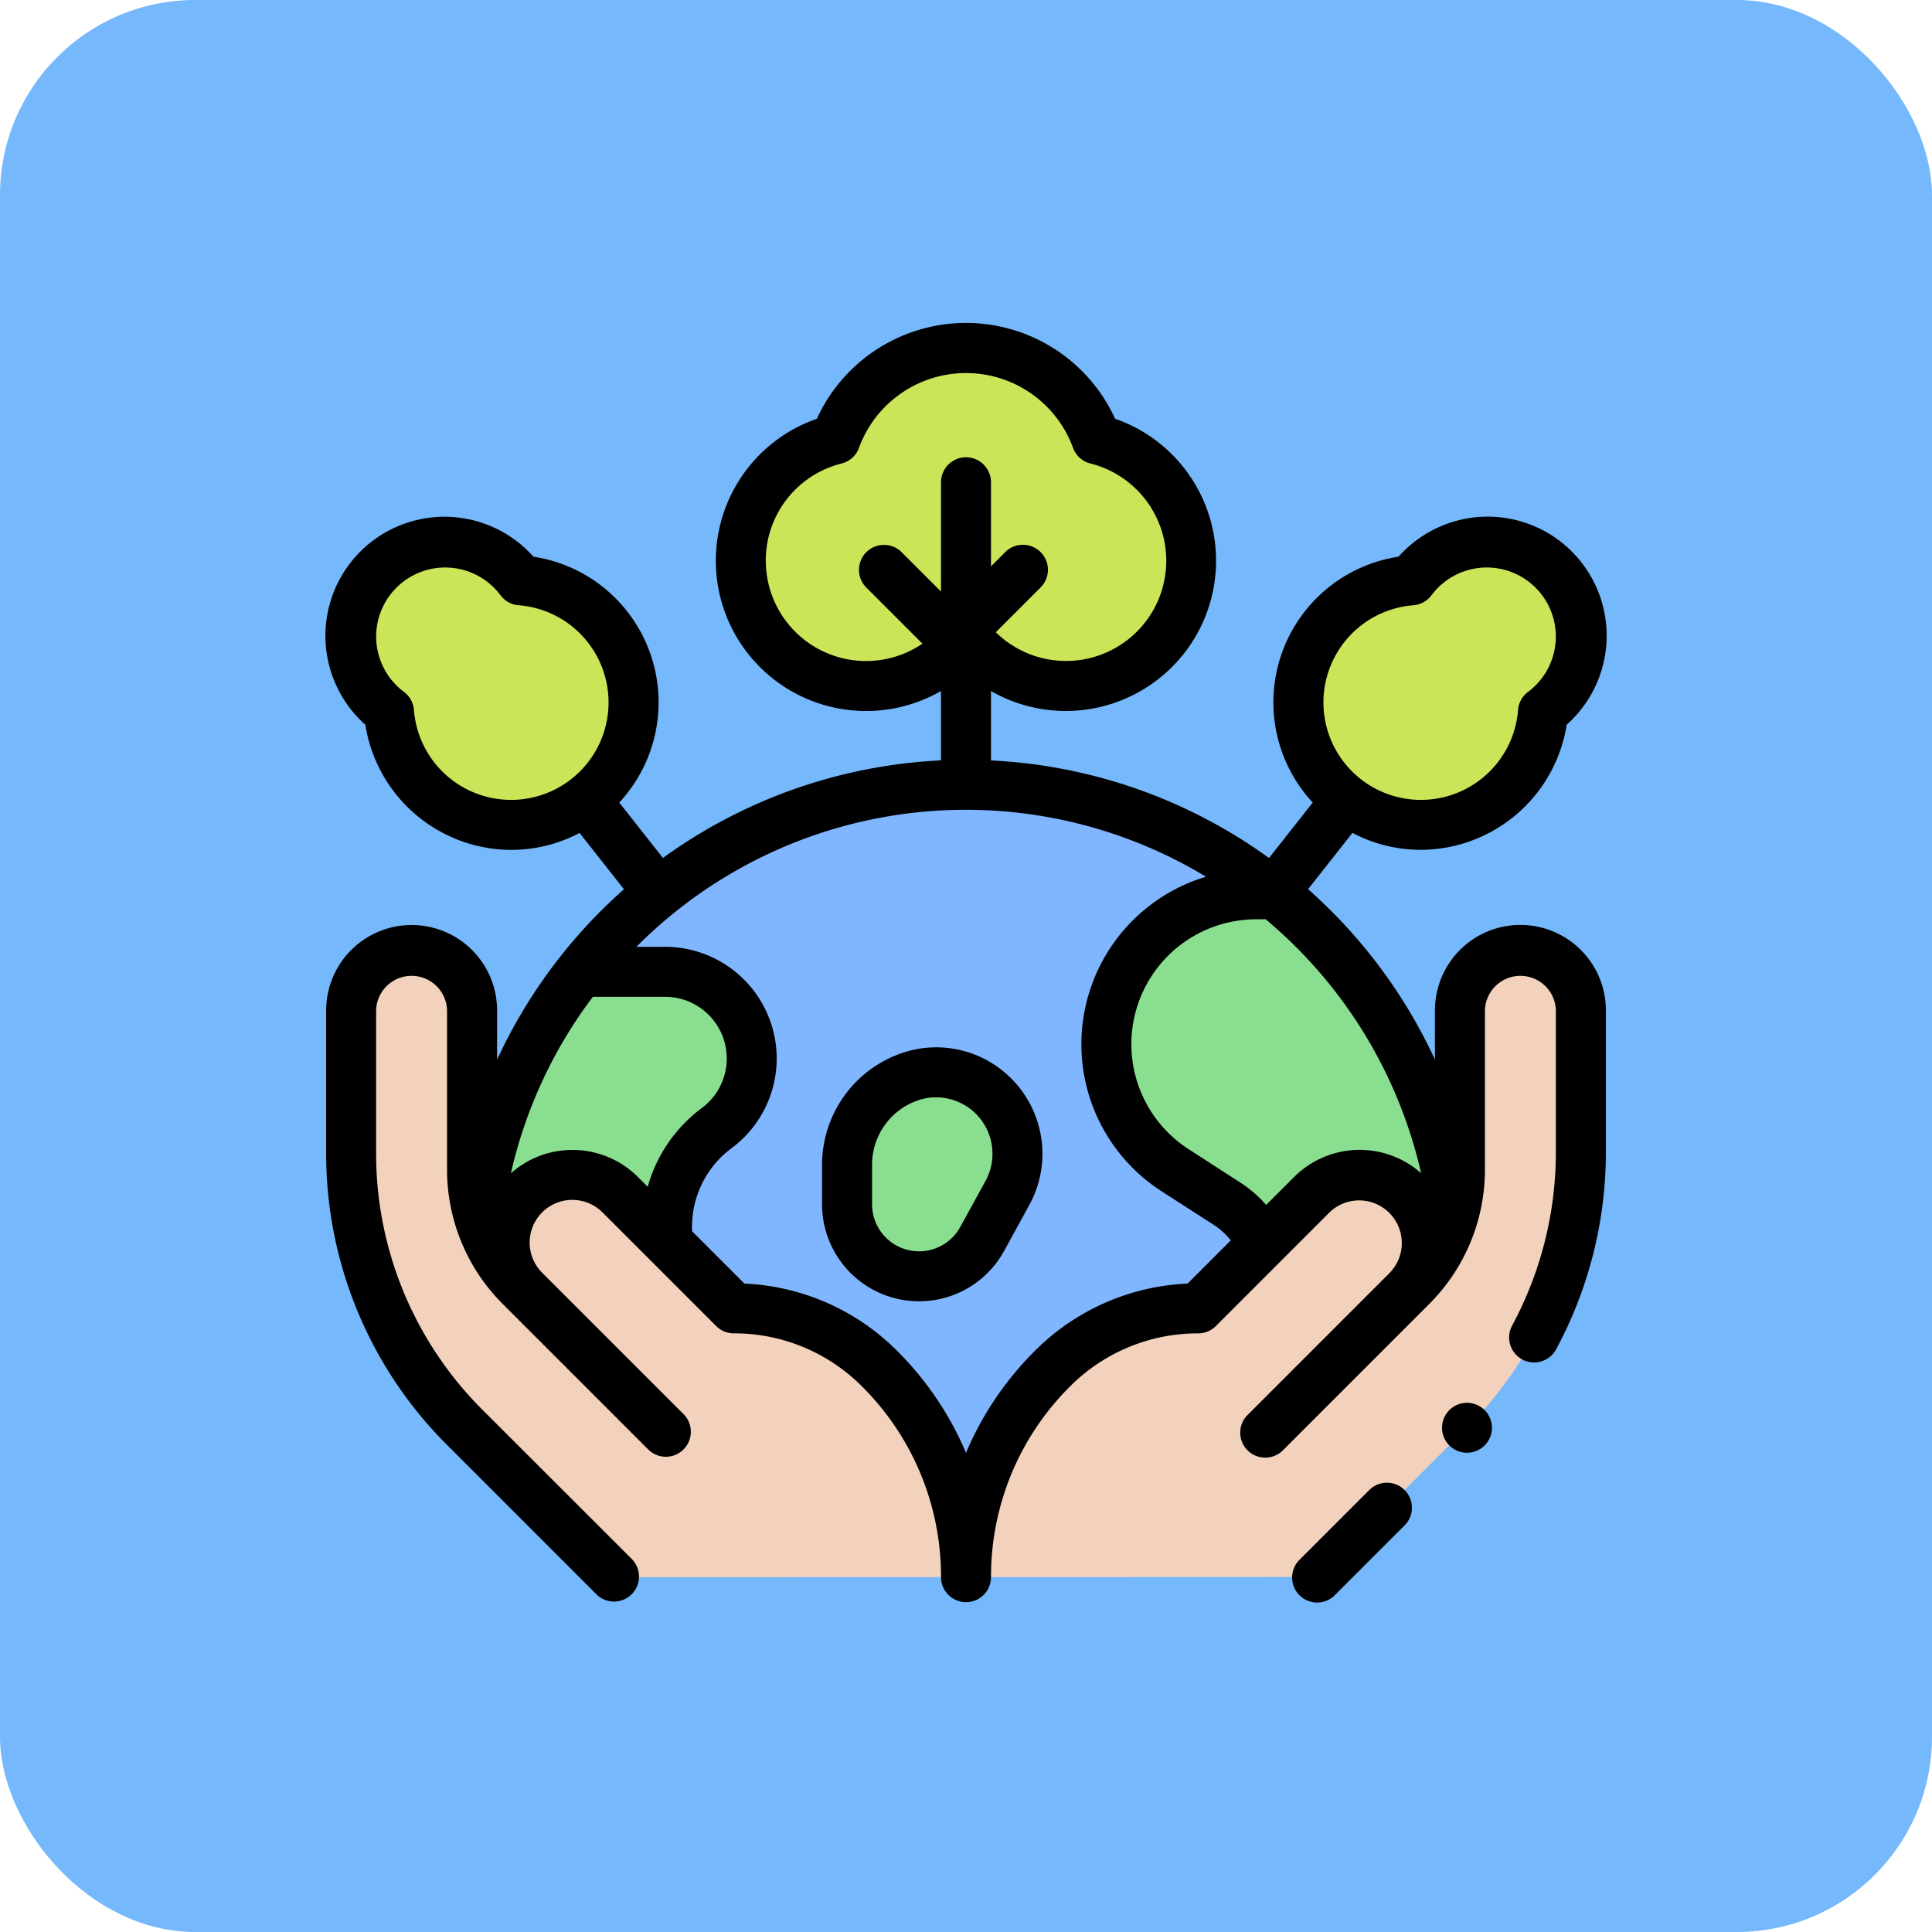 <svg xmlns="http://www.w3.org/2000/svg" width="99" height="99" viewBox="0 0 99 99">
  <g id="Grupo_1115855" data-name="Grupo 1115855" transform="translate(-622.711 -8028)">
    <rect id="Rectángulo_407975" data-name="Rectángulo 407975" width="99" height="99" rx="10" transform="translate(622.711 8028)" fill="#75b8fb"/>
    <g id="XMLID_1215_" transform="translate(639.422 8044.425)">
      <path id="XMLID_3115_" d="M18.712,89.887a4.818,4.818,0,1,0-6.742,6.742,6.275,6.275,0,1,0,6.742-6.742Z" transform="translate(-8.748 -76.574)" fill="#cbe558"/>
      <path id="XMLID_3114_" d="M184.116,14.805a7.122,7.122,0,0,0-13.378,0,6.417,6.417,0,1,0,6.689,10.085,6.417,6.417,0,1,0,6.689-10.085Z" transform="translate(-144.638 -8.72)" fill="#cbe558"/>
      <path id="XMLID_3113_" d="M59.351,210.039a25.187,25.187,0,1,1,50.374,0c0,13.91-9.331,14.879-23.242,14.879s-27.133-.968-27.133-14.879Z" transform="translate(-51.749 -161.065)" fill="#80b6ff"/>
      <g id="Grupo_1115107" data-name="Grupo 1115107" transform="translate(7.602 29.4)">
        <path id="XMLID_3112_" d="M69.218,272.745a6.275,6.275,0,0,1,2.54-5.042,4.442,4.442,0,0,0-2.644-8.012h-4.35a25.08,25.08,0,0,0-5.413,15.6c0,4.37,1.305,7.461,3.526,9.648l6.341-11.463v-.732Z" transform="translate(-59.351 -255.719)" fill="#89df8f"/>
        <path id="XMLID_3111_" d="M320.883,228.732a10.078,10.078,0,0,0-1.044-.056,7.682,7.682,0,0,0-4.161,14.139l2.664,1.717a4.94,4.94,0,0,1,.264,8.121,4.985,4.985,0,0,0-2.018,4.006,3.675,3.675,0,0,0,3.675,3.675,8.327,8.327,0,0,0,7.443-4.6,26.878,26.878,0,0,0,2.445-7.428c0-.018,0-.034,0-.052A25.136,25.136,0,0,0,320.883,228.732Z" transform="translate(-279.777 -228.676)" fill="#89df8f"/>
        <path id="XMLID_3110_" d="M215.832,301.07a4.17,4.17,0,0,0-4.28-.908,4.761,4.761,0,0,0-3.159,4.483v2.033a3.69,3.69,0,0,0,6.925,1.775l1.294-2.358A4.17,4.17,0,0,0,215.832,301.07Z" transform="translate(-189.303 -290.793)" fill="#89df8f"/>
      </g>
      <path id="XMLID_3106_" d="M41.508,283.1v0a15.1,15.1,0,0,0-4.423-10.677,10.571,10.571,0,0,0-7.475-3.1L23.787,263.5a3.467,3.467,0,0,0-4.9,4.9l6.751,6.751.516.516-7.463-7.463A8.506,8.506,0,0,1,16.2,262.2v-8.132a3.1,3.1,0,0,0-6.2,0v7.283a19.938,19.938,0,0,0,5.84,14.1l7.653,7.653Z" transform="translate(-8.719 -218.71)" fill="#f2d2bd"/>
      <path id="XMLID_3103_" d="M256,283.1v0a15.1,15.1,0,0,1,4.423-10.677,10.571,10.571,0,0,1,7.475-3.1l5.824-5.824a3.467,3.467,0,0,1,4.9,4.9l-6.751,6.751-.516.516,7.463-7.463a8.506,8.506,0,0,0,2.491-6.014v-8.132a3.1,3.1,0,0,1,6.2,0v7.283a19.938,19.938,0,0,1-5.84,14.1l-7.653,7.653Z" transform="translate(-223.209 -218.71)" fill="#f2d2bd"/>
      <path id="XMLID_1630_" d="M394.787,89.887a4.818,4.818,0,1,1,6.742,6.742,6.275,6.275,0,1,1-6.742-6.742Z" transform="translate(-339.174 -76.574)" fill="#cbe558"/>
      <g id="XMLID_638_" transform="translate(0 0.127)">
        <path id="XMLID_665_" d="M208,291.4a5.423,5.423,0,0,0-5.594-1.187,6.054,6.054,0,0,0-4.01,5.689v2.033a4.971,4.971,0,0,0,9.329,2.391l1.293-2.358A5.457,5.457,0,0,0,208,291.4Zm-1.227,5.336-1.293,2.358a2.409,2.409,0,0,1-4.521-1.159V295.9a3.488,3.488,0,0,1,2.309-3.277,2.89,2.89,0,0,1,3.505,4.111Z" transform="translate(-172.983 -252.776)"/>
        <path id="XMLID_673_" d="M390.607,464.287l-3.577,3.577a1.281,1.281,0,1,0,1.811,1.811l3.577-3.577a1.281,1.281,0,0,0-1.811-1.811Z" transform="translate(-337.131 -404.509)"/>
        <path id="XMLID_682_" d="M64.018,32a4.379,4.379,0,0,0-7.2,3.351v2.518a26.526,26.526,0,0,0-6.5-8.73l2.273-2.885a7.509,7.509,0,0,0,3.51.868,7.592,7.592,0,0,0,7.468-6.412A6.1,6.1,0,1,0,54.956,12.1a7.55,7.55,0,0,0-4.4,12.6l-2.24,2.842a26.442,26.442,0,0,0-14.248-5V18.984A7.7,7.7,0,1,0,40.429,5.033a8.4,8.4,0,0,0-15.281,0,7.7,7.7,0,1,0,6.359,13.951v3.554a26.443,26.443,0,0,0-14.248,5L15.021,24.7a7.55,7.55,0,0,0-4.4-12.6A6.1,6.1,0,1,0,2.01,20.713a7.592,7.592,0,0,0,7.468,6.412,7.509,7.509,0,0,0,3.51-.868l2.273,2.885a26.526,26.526,0,0,0-6.5,8.73V35.354a4.379,4.379,0,1,0-8.759,0v7.283a21.08,21.08,0,0,0,6.215,15l7.653,7.653a1.281,1.281,0,0,0,1.811-1.811L8.026,55.83A18.536,18.536,0,0,1,2.562,42.637V35.355a1.818,1.818,0,0,1,3.635,0v8.132a9.723,9.723,0,0,0,2.866,6.92l6.947,6.947.516.516a1.281,1.281,0,0,0,1.811-1.811l-7.267-7.267A2.186,2.186,0,1,1,14.162,45.7l5.824,5.824a1.281,1.281,0,0,0,.906.375,9.23,9.23,0,0,1,6.569,2.721,13.729,13.729,0,0,1,4.048,9.772,1.281,1.281,0,0,0,2.562,0,13.729,13.729,0,0,1,4.048-9.772A9.229,9.229,0,0,1,44.687,51.9a1.281,1.281,0,0,0,.906-.375L51.416,45.7a2.186,2.186,0,0,1,3.091,3.091L47.24,56.058a1.281,1.281,0,1,0,1.811,1.811l.516-.516,6.947-6.947a9.723,9.723,0,0,0,2.866-6.92V35.355a1.818,1.818,0,0,1,3.635,0v7.283A18.717,18.717,0,0,1,60.774,51.5a1.281,1.281,0,1,0,2.254,1.218,21.288,21.288,0,0,0,2.55-10.085V35.355A4.369,4.369,0,0,0,64.018,32ZM55.712,14.59a1.281,1.281,0,0,0,.928-.511,3.537,3.537,0,1,1,4.949,4.95,1.281,1.281,0,0,0-.511.928,4.994,4.994,0,1,1-5.367-5.367ZM22.528,12.309a5.127,5.127,0,0,1,3.883-4.982,1.281,1.281,0,0,0,.892-.8,5.841,5.841,0,0,1,10.972,0,1.281,1.281,0,0,0,.892.8,5.136,5.136,0,1,1-4.851,8.645l2.319-2.319a1.281,1.281,0,0,0-1.811-1.811l-.754.754V8.288a1.281,1.281,0,0,0-2.562,0v5.6l-2.04-2.04a1.281,1.281,0,0,0-1.811,1.811l2.9,2.9a5.138,5.138,0,0,1-8.026-4.248ZM4.5,19.957a1.281,1.281,0,0,0-.511-.928,3.537,3.537,0,1,1,4.949-4.95,1.28,1.28,0,0,0,.928.511A4.994,4.994,0,1,1,4.5,19.957ZM9.47,43.691a23.69,23.69,0,0,1,4.2-9.038h3.7a3.161,3.161,0,0,1,1.881,5.7,7.583,7.583,0,0,0-2.773,4.034l-.5-.5a4.753,4.753,0,0,0-6.5-.2Zm34.674,5.658a11.766,11.766,0,0,0-7.838,3.459,16.36,16.36,0,0,0-3.517,5.213,16.36,16.36,0,0,0-3.517-5.213,11.767,11.767,0,0,0-7.838-3.459L18.75,46.665v-.238a5.014,5.014,0,0,1,2.022-4.013,5.723,5.723,0,0,0-3.406-10.322H15.9A23.8,23.8,0,0,1,45.087,28.5a8.962,8.962,0,0,0-2.278,16.117l2.664,1.716a3.657,3.657,0,0,1,.884.8ZM49.6,43.889l-1.429,1.429a6.216,6.216,0,0,0-1.315-1.139L44.2,42.463a6.4,6.4,0,0,1,3.467-11.782h.477a23.865,23.865,0,0,1,7.967,13.01A4.753,4.753,0,0,0,49.6,43.889Z" transform="translate(0 -0.127)"/>
        <path id="XMLID_1075_" d="M447.688,432.1a1.279,1.279,0,1,0,.906.374A1.291,1.291,0,0,0,447.688,432.1Z" transform="translate(-389.23 -376.769)"/>
      </g>
    </g>
  </g>
</svg>

